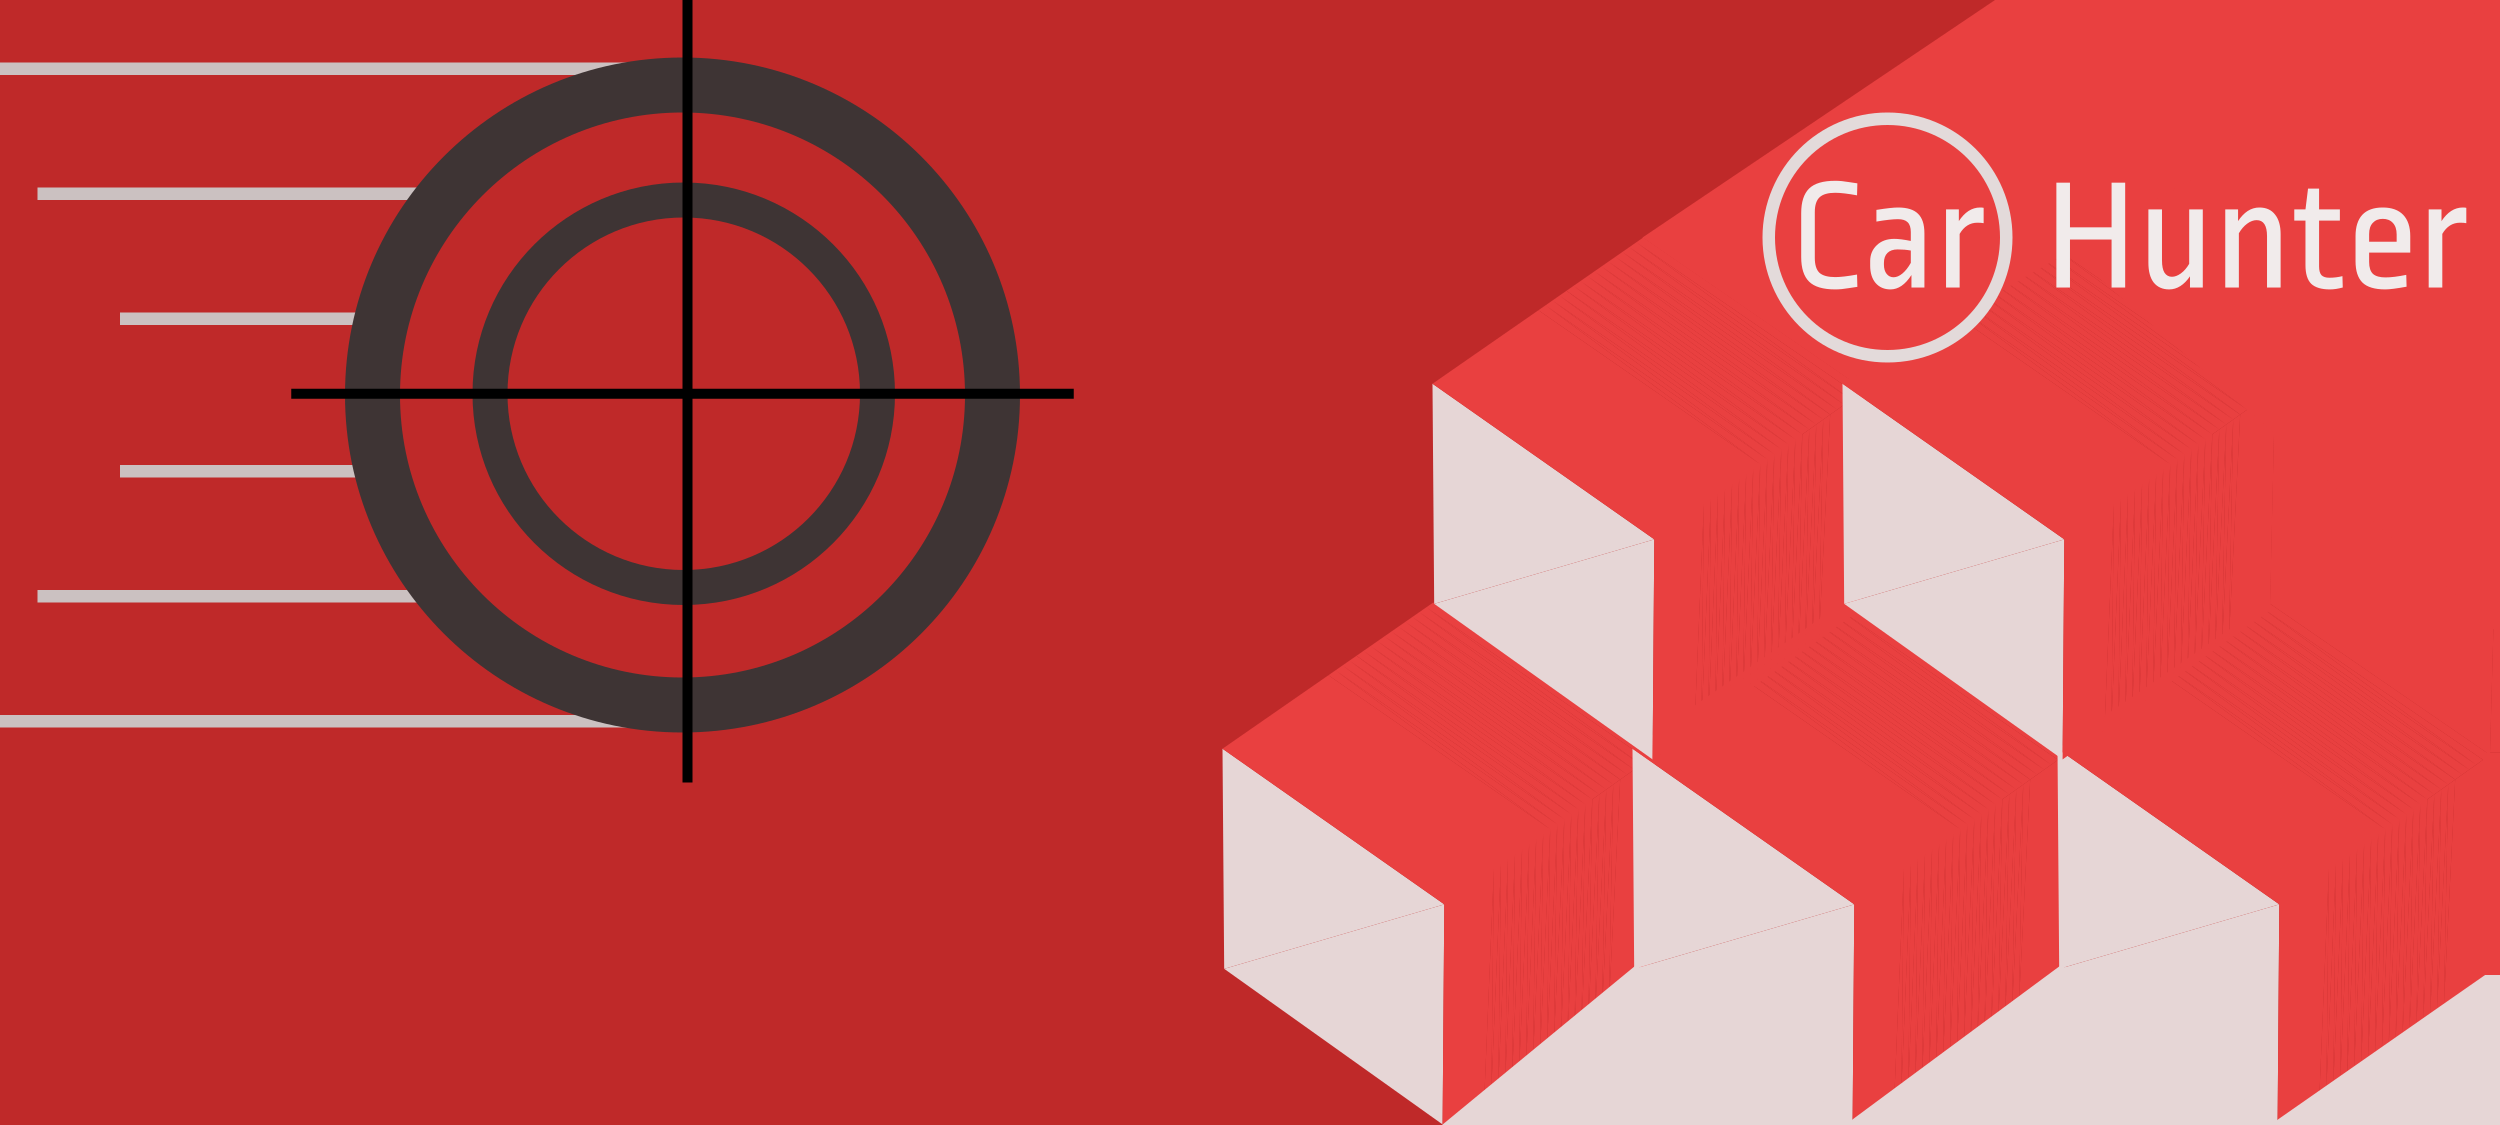 <svg width="1000" height="450" viewBox="0 0 1000 450" fill="none" xmlns="http://www.w3.org/2000/svg">
<rect width="1000" height="450" fill="#BF2929"/>
<path d="M657.298 391.969L660.037 389.997L662 301.956L657.298 391.969ZM654.557 393.944L657.298 391.969L659.219 303.929L654.557 393.944ZM651.814 395.919L654.557 393.944L656.437 305.903L651.814 395.919ZM649.07 397.896L651.814 395.919L653.652 307.878L649.07 397.896ZM646.323 399.875L649.07 397.896L650.866 309.855L646.323 399.875ZM643.575 401.855L646.323 399.875L648.077 311.833L643.575 401.855ZM640.824 403.836L643.575 401.855L645.287 313.813L640.824 403.836ZM638.072 405.818L640.824 403.836L642.494 315.794L638.072 405.818ZM635.318 407.802L638.072 405.818L639.7 317.776L635.318 407.802ZM570.504 242.93L659.219 303.929L573.286 241L570.504 242.93ZM632.562 409.787L635.318 407.802L636.904 319.76L632.562 409.787ZM567.721 244.862L656.437 305.903L570.504 242.93L567.721 244.862ZM629.804 411.774L632.562 409.787L634.105 321.745L629.804 411.774ZM564.936 246.795L653.652 307.878L567.721 244.862L564.936 246.795ZM627.044 413.762L629.804 411.774L631.305 323.732L627.044 413.762ZM562.149 248.729L650.866 309.855L564.936 246.795L562.149 248.729ZM624.282 415.751L627.044 413.762L628.503 325.719L624.282 415.751ZM559.36 250.664L648.077 311.833L562.149 248.729L559.36 250.664ZM621.519 417.742L624.282 415.751L625.699 327.709L621.519 417.742ZM556.569 252.601L645.287 313.813L559.36 250.664L556.569 252.601ZM618.753 419.734L621.519 417.742L622.893 329.699L618.753 419.734ZM553.776 254.539L642.494 315.794L556.569 252.601L553.776 254.539ZM615.985 421.728L618.753 419.734L620.085 331.692L615.985 421.728ZM659.219 303.929L657.298 391.969L662 301.956L659.219 303.929ZM550.981 256.479L639.7 317.776L553.776 254.539L550.981 256.479ZM613.216 423.722L615.985 421.728L617.274 333.685L613.216 423.722ZM656.437 305.903L654.557 393.944L659.219 303.929L656.437 305.903ZM548.184 258.42L636.904 319.76L550.981 256.479L548.184 258.42ZM610.445 425.719L613.216 423.722L614.462 335.68L610.445 425.719ZM653.652 307.878L651.814 395.919L656.437 305.903L653.652 307.878ZM545.386 260.362L634.105 321.745L548.184 258.42L545.386 260.362ZM607.671 427.716L610.445 425.719L611.648 337.676L607.671 427.716ZM650.866 309.855L649.07 397.896L653.652 307.878L650.866 309.855ZM542.585 262.306L631.305 323.732L545.386 260.362L542.585 262.306ZM659.219 303.929L662 301.956L573.286 241L659.219 303.929ZM604.896 429.715L607.671 427.716L608.832 339.674L604.896 429.715ZM648.077 311.833L646.323 399.875L650.866 309.855L648.077 311.833Z" fill="#E94040"/>
<path d="M489.672 387.532L577.038 449.782L577.724 361.742L489.672 387.532Z" fill="#E6D6D6"/>
<path d="M539.782 264.251L628.503 325.719L542.585 262.306L539.782 264.251ZM656.437 305.903L659.219 303.929L570.504 242.93L656.437 305.903ZM602.119 431.716L604.896 429.715L606.014 341.673L602.119 431.716ZM645.287 313.813L643.575 401.855L648.077 311.833L645.287 313.813ZM536.978 266.197L625.699 327.709L539.782 264.251L536.978 266.197ZM653.652 307.878L656.437 305.903L567.721 244.862L653.652 307.878ZM599.34 433.718L602.119 431.716L603.194 343.674L599.34 433.718ZM642.494 315.794L640.824 403.836L645.287 313.813L642.494 315.794ZM534.171 268.145L622.893 329.699L536.978 266.197L534.171 268.145ZM650.866 309.855L653.652 307.878L564.936 246.795L650.866 309.855ZM596.559 435.721L599.34 433.718L600.372 345.676L596.559 435.721ZM639.7 317.776L638.072 405.818L642.494 315.794L639.7 317.776ZM531.363 270.094L620.085 331.692L534.171 268.145L531.363 270.094ZM648.077 311.833L650.866 309.855L562.149 248.729L648.077 311.833ZM593.776 437.725L596.559 435.721L597.548 347.679L593.776 437.725ZM636.904 319.76L635.318 407.802L639.7 317.776L636.904 319.76Z" fill="#E94040"/>
<path d="M577.724 361.742L489 299.493L489.672 387.532L577.724 361.742Z" fill="#E6D6D6"/>
<path d="M528.552 272.044L617.274 333.685L531.363 270.094L528.552 272.044ZM645.287 313.813L648.077 311.833L559.36 250.664L645.287 313.813ZM590.991 439.731L593.776 437.725L594.722 349.684L590.991 439.731ZM634.105 321.745L632.562 409.787L636.904 319.76L634.105 321.745ZM525.74 273.996L614.462 335.68L528.552 272.044L525.74 273.996ZM642.494 315.794L645.287 313.813L556.569 252.601L642.494 315.794ZM588.204 441.739L590.991 439.731L591.894 351.69L588.204 441.739ZM631.305 323.732L629.804 411.774L634.105 321.745L631.305 323.732ZM522.926 275.949L611.648 337.676L525.74 273.996L522.926 275.949ZM639.7 317.776L642.494 315.794L553.776 254.539L639.7 317.776ZM585.416 443.747L588.204 441.739L589.064 353.698L585.416 443.747ZM628.503 325.719L627.044 413.762L631.305 323.732L628.503 325.719ZM520.109 277.903L608.832 339.674L522.926 275.949L520.109 277.903ZM636.904 319.76L639.7 317.776L550.981 256.479L636.904 319.76ZM582.625 445.758L585.416 443.747L586.232 355.707L582.625 445.758ZM625.699 327.709L624.282 415.751L628.503 325.719L625.699 327.709ZM517.291 279.859L606.014 341.673L520.109 277.903L517.291 279.859ZM634.105 321.745L636.904 319.76L548.184 258.42L634.105 321.745ZM579.832 447.769L582.625 445.758L583.398 357.717L579.832 447.769ZM622.893 329.699L621.518 417.742L625.699 327.709L622.893 329.699ZM514.471 281.816L603.194 343.674L517.291 279.859L514.471 281.816ZM631.305 323.732L634.105 321.745L545.386 260.362L631.305 323.732ZM577.038 449.782L579.832 447.769L580.562 359.729L577.038 449.782ZM620.085 331.692L618.753 419.734L622.893 329.699L620.085 331.692ZM511.649 283.775L600.372 345.676L514.471 281.816L511.649 283.775ZM628.503 325.719L631.305 323.732L542.585 262.306L628.503 325.719ZM617.274 333.685L615.985 421.728L620.085 331.692L617.274 333.685ZM508.824 285.735L597.548 347.679L511.649 283.775L508.824 285.735ZM625.699 327.709L628.503 325.719L539.782 264.251L625.699 327.709ZM614.462 335.68L613.216 423.722L617.274 333.685L614.462 335.68ZM505.998 287.696L594.722 349.684L508.824 285.735L505.998 287.696ZM622.893 329.699L625.699 327.709L536.978 266.197L622.893 329.699ZM611.648 337.676L610.445 425.719L614.462 335.68L611.648 337.676ZM503.17 289.659L591.894 351.69L505.998 287.696L503.17 289.659ZM620.085 331.692L622.893 329.699L534.171 268.145L620.085 331.692ZM608.832 339.674L607.671 427.716L611.648 337.676L608.832 339.674ZM500.34 291.623L589.064 353.698L503.17 289.659L500.34 291.623ZM617.274 333.685L620.085 331.692L531.363 270.094L617.274 333.685ZM606.014 341.673L604.896 429.715L608.832 339.674L606.014 341.673ZM497.508 293.588L586.232 355.707L500.34 291.623L497.508 293.588ZM614.462 335.68L617.274 333.685L528.552 272.044L614.462 335.68ZM603.194 343.674L602.119 431.716L606.014 341.673L603.194 343.674ZM494.674 295.555L583.398 357.717L497.508 293.588L494.674 295.555ZM611.648 337.676L614.462 335.68L525.74 273.996L611.648 337.676ZM600.372 345.676L599.34 433.718L603.194 343.674L600.372 345.676ZM491.838 297.523L580.562 359.729L494.674 295.555L491.838 297.523ZM608.832 339.674L611.648 337.676L522.926 275.949L608.832 339.674ZM597.548 347.679L596.559 435.721L600.372 345.676L597.548 347.679ZM489 299.493L577.724 361.742L491.838 297.523L489 299.493ZM606.014 341.673L608.832 339.674L520.109 277.903L606.014 341.673ZM594.722 349.684L593.776 437.725L597.548 347.679L594.722 349.684ZM603.194 343.674L606.014 341.673L517.291 279.859L603.194 343.674ZM591.894 351.69L590.991 439.731L594.722 349.684L591.894 351.69ZM600.372 345.676L603.194 343.674L514.471 281.816L600.372 345.676ZM589.064 353.698L588.204 441.739L591.894 351.69L589.064 353.698ZM597.548 347.679L600.372 345.676L511.649 283.775L597.548 347.679ZM586.232 355.707L585.416 443.747L589.064 353.698L586.232 355.707ZM594.722 349.684L597.548 347.679L508.824 285.735L594.722 349.684ZM583.398 357.717L582.625 445.758L586.232 355.707L583.398 357.717ZM591.894 351.69L594.722 349.684L505.998 287.696L591.894 351.69ZM580.562 359.729L579.832 447.769L583.398 357.717L580.562 359.729ZM589.064 353.698L591.894 351.69L503.17 289.659L589.064 353.698ZM577.724 361.742L577.038 449.782L580.562 359.729L577.724 361.742ZM586.232 355.707L589.064 353.698L500.34 291.623L586.232 355.707ZM583.398 357.717L586.232 355.707L497.508 293.588L583.398 357.717ZM580.562 359.729L583.398 357.717L494.674 295.555L580.562 359.729ZM577.724 361.742L580.562 359.729L491.838 297.523L577.724 361.742Z" fill="#E94040"/>
<path d="M821.298 391.969L824.037 389.997L826 301.956L821.298 391.969ZM818.557 393.944L821.298 391.969L823.219 303.929L818.557 393.944ZM815.814 395.919L818.557 393.944L820.437 305.903L815.814 395.919ZM813.07 397.896L815.814 395.919L817.652 307.878L813.07 397.896ZM810.323 399.875L813.07 397.896L814.866 309.855L810.323 399.875ZM807.575 401.855L810.323 399.875L812.077 311.833L807.575 401.855ZM804.824 403.836L807.575 401.855L809.287 313.813L804.824 403.836ZM802.072 405.818L804.824 403.836L806.494 315.794L802.072 405.818ZM799.318 407.802L802.072 405.818L803.7 317.776L799.318 407.802ZM734.504 242.93L823.219 303.929L737.286 241L734.504 242.93ZM796.562 409.787L799.318 407.802L800.904 319.76L796.562 409.787ZM731.721 244.862L820.437 305.903L734.504 242.93L731.721 244.862ZM793.804 411.774L796.562 409.787L798.105 321.745L793.804 411.774ZM728.936 246.795L817.652 307.878L731.721 244.862L728.936 246.795ZM791.044 413.762L793.804 411.774L795.305 323.732L791.044 413.762ZM726.149 248.729L814.866 309.855L728.936 246.795L726.149 248.729ZM788.282 415.751L791.044 413.762L792.503 325.719L788.282 415.751ZM723.36 250.664L812.077 311.833L726.149 248.729L723.36 250.664ZM785.519 417.742L788.282 415.751L789.699 327.709L785.519 417.742ZM720.569 252.601L809.287 313.813L723.36 250.664L720.569 252.601ZM782.753 419.734L785.519 417.742L786.893 329.699L782.753 419.734ZM717.776 254.539L806.494 315.794L720.569 252.601L717.776 254.539ZM779.985 421.728L782.753 419.734L784.085 331.692L779.985 421.728ZM823.219 303.929L821.298 391.969L826 301.956L823.219 303.929ZM714.981 256.479L803.7 317.776L717.776 254.539L714.981 256.479ZM777.216 423.722L779.985 421.728L781.274 333.685L777.216 423.722ZM820.437 305.903L818.557 393.944L823.219 303.929L820.437 305.903ZM712.184 258.42L800.904 319.76L714.981 256.479L712.184 258.42ZM774.445 425.719L777.216 423.722L778.462 335.68L774.445 425.719ZM817.652 307.878L815.814 395.919L820.437 305.903L817.652 307.878ZM709.386 260.362L798.105 321.745L712.184 258.42L709.386 260.362ZM771.671 427.716L774.445 425.719L775.648 337.676L771.671 427.716ZM814.866 309.855L813.07 397.896L817.652 307.878L814.866 309.855ZM706.585 262.306L795.305 323.732L709.386 260.362L706.585 262.306ZM823.219 303.929L826 301.956L737.286 241L823.219 303.929ZM768.896 429.715L771.671 427.716L772.832 339.674L768.896 429.715ZM812.077 311.833L810.323 399.875L814.866 309.855L812.077 311.833Z" fill="#E94040"/>
<path d="M653.672 387.532L741.038 449.782L741.724 361.742L653.672 387.532Z" fill="#E6D6D6"/>
<path d="M703.782 264.251L792.503 325.719L706.585 262.306L703.782 264.251ZM820.437 305.903L823.219 303.929L734.504 242.93L820.437 305.903ZM766.119 431.716L768.896 429.715L770.014 341.673L766.119 431.716ZM809.287 313.813L807.575 401.855L812.077 311.833L809.287 313.813ZM700.978 266.197L789.699 327.709L703.782 264.251L700.978 266.197ZM817.652 307.878L820.437 305.903L731.721 244.862L817.652 307.878ZM763.34 433.718L766.119 431.716L767.194 343.674L763.34 433.718ZM806.494 315.794L804.824 403.836L809.287 313.813L806.494 315.794ZM698.171 268.145L786.893 329.699L700.978 266.197L698.171 268.145ZM814.866 309.855L817.652 307.878L728.936 246.795L814.866 309.855ZM760.559 435.721L763.34 433.718L764.372 345.676L760.559 435.721ZM803.7 317.776L802.072 405.818L806.494 315.794L803.7 317.776ZM695.363 270.094L784.085 331.692L698.171 268.145L695.363 270.094ZM812.077 311.833L814.866 309.855L726.149 248.729L812.077 311.833ZM757.776 437.725L760.559 435.721L761.548 347.679L757.776 437.725ZM800.904 319.76L799.318 407.802L803.7 317.776L800.904 319.76Z" fill="#E94040"/>
<path d="M741.724 361.742L653 299.493L653.672 387.532L741.724 361.742Z" fill="#E6D6D6"/>
<path d="M692.552 272.044L781.274 333.685L695.363 270.094L692.552 272.044ZM809.287 313.813L812.077 311.833L723.36 250.664L809.287 313.813ZM754.991 439.731L757.776 437.725L758.722 349.684L754.991 439.731ZM798.105 321.745L796.562 409.787L800.904 319.76L798.105 321.745ZM689.74 273.996L778.462 335.68L692.552 272.044L689.74 273.996ZM806.494 315.794L809.287 313.813L720.569 252.601L806.494 315.794ZM752.204 441.739L754.991 439.731L755.894 351.69L752.204 441.739ZM795.305 323.732L793.804 411.774L798.105 321.745L795.305 323.732ZM686.926 275.949L775.648 337.676L689.74 273.996L686.926 275.949ZM803.7 317.776L806.494 315.794L717.776 254.539L803.7 317.776ZM749.416 443.747L752.204 441.739L753.064 353.698L749.416 443.747ZM792.503 325.719L791.044 413.762L795.305 323.732L792.503 325.719ZM684.109 277.903L772.832 339.674L686.926 275.949L684.109 277.903ZM800.904 319.76L803.7 317.776L714.981 256.479L800.904 319.76ZM746.625 445.758L749.416 443.747L750.232 355.707L746.625 445.758ZM789.699 327.709L788.282 415.751L792.503 325.719L789.699 327.709ZM681.291 279.859L770.014 341.673L684.109 277.903L681.291 279.859ZM798.105 321.745L800.904 319.76L712.184 258.42L798.105 321.745ZM743.832 447.769L746.625 445.758L747.398 357.717L743.832 447.769ZM786.893 329.699L785.518 417.742L789.699 327.709L786.893 329.699ZM678.471 281.816L767.194 343.674L681.291 279.859L678.471 281.816ZM795.305 323.732L798.105 321.745L709.386 260.362L795.305 323.732ZM741.038 449.782L743.832 447.769L744.562 359.729L741.038 449.782ZM784.085 331.692L782.753 419.734L786.893 329.699L784.085 331.692ZM675.649 283.775L764.372 345.676L678.471 281.816L675.649 283.775ZM792.503 325.719L795.305 323.732L706.585 262.306L792.503 325.719ZM781.274 333.685L779.985 421.728L784.085 331.692L781.274 333.685ZM672.824 285.735L761.548 347.679L675.649 283.775L672.824 285.735ZM789.699 327.709L792.503 325.719L703.782 264.251L789.699 327.709ZM778.462 335.68L777.216 423.722L781.274 333.685L778.462 335.68ZM669.998 287.696L758.722 349.684L672.824 285.735L669.998 287.696ZM786.893 329.699L789.699 327.709L700.978 266.197L786.893 329.699ZM775.648 337.676L774.445 425.719L778.462 335.68L775.648 337.676ZM667.17 289.659L755.894 351.69L669.998 287.696L667.17 289.659ZM784.085 331.692L786.893 329.699L698.171 268.145L784.085 331.692ZM772.832 339.674L771.671 427.716L775.648 337.676L772.832 339.674ZM664.34 291.623L753.064 353.698L667.17 289.659L664.34 291.623ZM781.274 333.685L784.085 331.692L695.363 270.094L781.274 333.685ZM770.014 341.673L768.896 429.715L772.832 339.674L770.014 341.673ZM661.508 293.588L750.232 355.707L664.34 291.623L661.508 293.588ZM778.462 335.68L781.274 333.685L692.552 272.044L778.462 335.68ZM767.194 343.674L766.119 431.716L770.014 341.673L767.194 343.674ZM658.674 295.555L747.398 357.717L661.508 293.588L658.674 295.555ZM775.648 337.676L778.462 335.68L689.74 273.996L775.648 337.676ZM764.372 345.676L763.34 433.718L767.194 343.674L764.372 345.676ZM655.838 297.523L744.562 359.729L658.674 295.555L655.838 297.523ZM772.832 339.674L775.648 337.676L686.926 275.949L772.832 339.674ZM761.548 347.679L760.559 435.721L764.372 345.676L761.548 347.679ZM653 299.493L741.724 361.742L655.838 297.523L653 299.493ZM770.014 341.673L772.832 339.674L684.109 277.903L770.014 341.673ZM758.722 349.684L757.776 437.725L761.548 347.679L758.722 349.684ZM767.194 343.674L770.014 341.673L681.291 279.859L767.194 343.674ZM755.894 351.69L754.991 439.731L758.722 349.684L755.894 351.69ZM764.372 345.676L767.194 343.674L678.471 281.816L764.372 345.676ZM753.064 353.698L752.204 441.739L755.894 351.69L753.064 353.698ZM761.548 347.679L764.372 345.676L675.649 283.775L761.548 347.679ZM750.232 355.707L749.416 443.747L753.064 353.698L750.232 355.707ZM758.722 349.684L761.548 347.679L672.824 285.735L758.722 349.684ZM747.398 357.717L746.625 445.758L750.232 355.707L747.398 357.717ZM755.894 351.69L758.722 349.684L669.998 287.696L755.894 351.69ZM744.562 359.729L743.832 447.769L747.398 357.717L744.562 359.729ZM753.064 353.698L755.894 351.69L667.17 289.659L753.064 353.698ZM741.724 361.742L741.038 449.782L744.562 359.729L741.724 361.742ZM750.232 355.707L753.064 353.698L664.34 291.623L750.232 355.707ZM747.398 357.717L750.232 355.707L661.508 293.588L747.398 357.717ZM744.562 359.729L747.398 357.717L658.674 295.555L744.562 359.729ZM741.724 361.742L744.562 359.729L655.838 297.523L741.724 361.742Z" fill="#E94040"/>
<path d="M991.298 391.969L994.037 389.997L996 301.956L991.298 391.969ZM988.557 393.944L991.298 391.969L993.219 303.929L988.557 393.944ZM985.814 395.919L988.557 393.944L990.437 305.903L985.814 395.919ZM983.07 397.896L985.814 395.919L987.652 307.878L983.07 397.896ZM980.323 399.875L983.07 397.896L984.866 309.855L980.323 399.875ZM977.575 401.855L980.323 399.875L982.077 311.833L977.575 401.855ZM974.824 403.836L977.575 401.855L979.287 313.813L974.824 403.836ZM972.072 405.818L974.824 403.836L976.494 315.794L972.072 405.818ZM969.318 407.802L972.072 405.818L973.7 317.776L969.318 407.802ZM904.504 242.93L993.219 303.929L907.286 241L904.504 242.93ZM966.562 409.787L969.318 407.802L970.904 319.76L966.562 409.787ZM901.721 244.862L990.437 305.903L904.504 242.93L901.721 244.862ZM963.804 411.774L966.562 409.787L968.105 321.745L963.804 411.774ZM898.936 246.795L987.652 307.878L901.721 244.862L898.936 246.795ZM961.044 413.762L963.804 411.774L965.305 323.732L961.044 413.762ZM896.149 248.729L984.866 309.855L898.936 246.795L896.149 248.729ZM958.282 415.751L961.044 413.762L962.503 325.719L958.282 415.751ZM893.36 250.664L982.077 311.833L896.149 248.729L893.36 250.664ZM955.519 417.742L958.282 415.751L959.699 327.709L955.519 417.742ZM890.569 252.601L979.287 313.813L893.36 250.664L890.569 252.601ZM952.753 419.734L955.519 417.742L956.893 329.699L952.753 419.734ZM887.776 254.539L976.494 315.794L890.569 252.601L887.776 254.539ZM949.985 421.728L952.753 419.734L954.085 331.692L949.985 421.728ZM993.219 303.929L991.298 391.969L996 301.956L993.219 303.929ZM884.981 256.479L973.7 317.776L887.776 254.539L884.981 256.479ZM947.216 423.722L949.985 421.728L951.274 333.685L947.216 423.722ZM990.437 305.903L988.557 393.944L993.219 303.929L990.437 305.903ZM882.184 258.42L970.904 319.76L884.981 256.479L882.184 258.42ZM944.445 425.719L947.216 423.722L948.462 335.68L944.445 425.719ZM987.652 307.878L985.814 395.919L990.437 305.903L987.652 307.878ZM879.386 260.362L968.105 321.745L882.184 258.42L879.386 260.362ZM941.671 427.716L944.445 425.719L945.648 337.676L941.671 427.716ZM984.866 309.855L983.07 397.896L987.652 307.878L984.866 309.855ZM876.585 262.306L965.305 323.732L879.386 260.362L876.585 262.306ZM993.219 303.929L996 301.956L907.286 241L993.219 303.929ZM938.896 429.715L941.671 427.716L942.832 339.674L938.896 429.715ZM982.077 311.833L980.323 399.875L984.866 309.855L982.077 311.833Z" fill="#E94040"/>
<path d="M823.672 387.532L911.038 449.782L911.724 361.742L823.672 387.532Z" fill="#E6D6D6"/>
<path d="M873.782 264.251L962.503 325.719L876.585 262.306L873.782 264.251ZM990.437 305.903L993.219 303.929L904.504 242.93L990.437 305.903ZM936.119 431.716L938.896 429.715L940.014 341.673L936.119 431.716ZM979.287 313.813L977.575 401.855L982.077 311.833L979.287 313.813ZM870.978 266.197L959.699 327.709L873.782 264.251L870.978 266.197ZM987.652 307.878L990.437 305.903L901.721 244.862L987.652 307.878ZM933.34 433.718L936.119 431.716L937.194 343.674L933.34 433.718ZM976.494 315.794L974.824 403.836L979.287 313.813L976.494 315.794ZM868.171 268.145L956.893 329.699L870.978 266.197L868.171 268.145ZM984.866 309.855L987.652 307.878L898.936 246.795L984.866 309.855ZM930.559 435.721L933.34 433.718L934.372 345.676L930.559 435.721ZM973.7 317.776L972.072 405.818L976.494 315.794L973.7 317.776ZM865.363 270.094L954.085 331.692L868.171 268.145L865.363 270.094ZM982.077 311.833L984.866 309.855L896.149 248.729L982.077 311.833ZM927.776 437.725L930.559 435.721L931.548 347.679L927.776 437.725ZM970.904 319.76L969.318 407.802L973.7 317.776L970.904 319.76Z" fill="#E94040"/>
<path d="M911.724 361.742L823 299.493L823.672 387.532L911.724 361.742Z" fill="#E6D6D6"/>
<path d="M862.552 272.044L951.274 333.685L865.363 270.094L862.552 272.044ZM979.287 313.813L982.077 311.833L893.36 250.664L979.287 313.813ZM924.991 439.731L927.776 437.725L928.722 349.684L924.991 439.731ZM968.105 321.745L966.562 409.787L970.904 319.76L968.105 321.745ZM859.74 273.996L948.462 335.68L862.552 272.044L859.74 273.996ZM976.494 315.794L979.287 313.813L890.569 252.601L976.494 315.794ZM922.204 441.739L924.991 439.731L925.894 351.69L922.204 441.739ZM965.305 323.732L963.804 411.774L968.105 321.745L965.305 323.732ZM856.926 275.949L945.648 337.676L859.74 273.996L856.926 275.949ZM973.7 317.776L976.494 315.794L887.776 254.539L973.7 317.776ZM919.416 443.747L922.204 441.739L923.064 353.698L919.416 443.747ZM962.503 325.719L961.044 413.762L965.305 323.732L962.503 325.719ZM854.109 277.903L942.832 339.674L856.926 275.949L854.109 277.903ZM970.904 319.76L973.7 317.776L884.981 256.479L970.904 319.76ZM916.625 445.758L919.416 443.747L920.232 355.707L916.625 445.758ZM959.699 327.709L958.282 415.751L962.503 325.719L959.699 327.709ZM851.291 279.859L940.014 341.673L854.109 277.903L851.291 279.859ZM968.105 321.745L970.904 319.76L882.184 258.42L968.105 321.745ZM913.832 447.769L916.625 445.758L917.398 357.717L913.832 447.769ZM956.893 329.699L955.518 417.742L959.699 327.709L956.893 329.699ZM848.471 281.816L937.194 343.674L851.291 279.859L848.471 281.816ZM965.305 323.732L968.105 321.745L879.386 260.362L965.305 323.732ZM911.038 449.782L913.832 447.769L914.562 359.729L911.038 449.782ZM954.085 331.692L952.753 419.734L956.893 329.699L954.085 331.692ZM845.649 283.775L934.372 345.676L848.471 281.816L845.649 283.775ZM962.503 325.719L965.305 323.732L876.585 262.306L962.503 325.719ZM951.274 333.685L949.985 421.728L954.085 331.692L951.274 333.685ZM842.824 285.735L931.548 347.679L845.649 283.775L842.824 285.735ZM959.699 327.709L962.503 325.719L873.782 264.251L959.699 327.709ZM948.462 335.68L947.216 423.722L951.274 333.685L948.462 335.68ZM839.998 287.696L928.722 349.684L842.824 285.735L839.998 287.696ZM956.893 329.699L959.699 327.709L870.978 266.197L956.893 329.699ZM945.648 337.676L944.445 425.719L948.462 335.68L945.648 337.676ZM837.17 289.659L925.894 351.69L839.998 287.696L837.17 289.659ZM954.085 331.692L956.893 329.699L868.171 268.145L954.085 331.692ZM942.832 339.674L941.671 427.716L945.648 337.676L942.832 339.674ZM834.34 291.623L923.064 353.698L837.17 289.659L834.34 291.623ZM951.274 333.685L954.085 331.692L865.363 270.094L951.274 333.685ZM940.014 341.673L938.896 429.715L942.832 339.674L940.014 341.673ZM831.508 293.588L920.232 355.707L834.34 291.623L831.508 293.588ZM948.462 335.68L951.274 333.685L862.552 272.044L948.462 335.68ZM937.194 343.674L936.119 431.716L940.014 341.673L937.194 343.674ZM828.674 295.555L917.398 357.717L831.508 293.588L828.674 295.555ZM945.648 337.676L948.462 335.68L859.74 273.996L945.648 337.676ZM934.372 345.676L933.34 433.718L937.194 343.674L934.372 345.676ZM825.838 297.523L914.562 359.729L828.674 295.555L825.838 297.523ZM942.832 339.674L945.648 337.676L856.926 275.949L942.832 339.674ZM931.548 347.679L930.559 435.721L934.372 345.676L931.548 347.679ZM823 299.493L911.724 361.742L825.838 297.523L823 299.493ZM940.014 341.673L942.832 339.674L854.109 277.903L940.014 341.673ZM928.722 349.684L927.776 437.725L931.548 347.679L928.722 349.684ZM937.194 343.674L940.014 341.673L851.291 279.859L937.194 343.674ZM925.894 351.69L924.991 439.731L928.722 349.684L925.894 351.69ZM934.372 345.676L937.194 343.674L848.471 281.816L934.372 345.676ZM923.064 353.698L922.204 441.739L925.894 351.69L923.064 353.698ZM931.548 347.679L934.372 345.676L845.649 283.775L931.548 347.679ZM920.232 355.707L919.416 443.747L923.064 353.698L920.232 355.707ZM928.722 349.684L931.548 347.679L842.824 285.735L928.722 349.684ZM917.398 357.717L916.625 445.758L920.232 355.707L917.398 357.717ZM925.894 351.69L928.722 349.684L839.998 287.696L925.894 351.69ZM914.562 359.729L913.832 447.769L917.398 357.717L914.562 359.729ZM923.064 353.698L925.894 351.69L837.17 289.659L923.064 353.698ZM911.724 361.742L911.038 449.782L914.562 359.729L911.724 361.742ZM920.232 355.707L923.064 353.698L834.34 291.623L920.232 355.707ZM917.398 357.717L920.232 355.707L831.508 293.588L917.398 357.717ZM914.562 359.729L917.398 357.717L828.674 295.555L914.562 359.729ZM911.724 361.742L914.562 359.729L825.838 297.523L911.724 361.742Z" fill="#E94040"/>
<path d="M741.298 245.969L744.037 243.997L746 155.956L741.298 245.969ZM738.557 247.944L741.298 245.969L743.219 157.929L738.557 247.944ZM735.814 249.919L738.557 247.944L740.437 159.903L735.814 249.919ZM733.07 251.896L735.814 249.919L737.652 161.878L733.07 251.896ZM730.323 253.875L733.07 251.896L734.866 163.855L730.323 253.875ZM727.575 255.855L730.323 253.875L732.077 165.833L727.575 255.855ZM724.824 257.836L727.575 255.855L729.287 167.813L724.824 257.836ZM722.072 259.818L724.824 257.836L726.494 169.794L722.072 259.818ZM719.318 261.802L722.072 259.818L723.7 171.776L719.318 261.802ZM654.504 96.93L743.219 157.929L657.286 95L654.504 96.93ZM716.562 263.787L719.318 261.802L720.904 173.76L716.562 263.787ZM651.721 98.862L740.437 159.903L654.504 96.93L651.721 98.862ZM713.804 265.774L716.562 263.787L718.105 175.745L713.804 265.774ZM648.936 100.795L737.652 161.878L651.721 98.862L648.936 100.795ZM711.044 267.762L713.804 265.774L715.305 177.732L711.044 267.762ZM646.149 102.729L734.866 163.855L648.936 100.795L646.149 102.729ZM708.282 269.751L711.044 267.762L712.503 179.719L708.282 269.751ZM643.36 104.664L732.077 165.833L646.149 102.729L643.36 104.664ZM705.519 271.742L708.282 269.751L709.699 181.709L705.519 271.742ZM640.569 106.601L729.287 167.813L643.36 104.664L640.569 106.601ZM702.753 273.734L705.519 271.742L706.893 183.699L702.753 273.734ZM637.776 108.539L726.494 169.794L640.569 106.601L637.776 108.539ZM699.985 275.728L702.753 273.734L704.085 185.692L699.985 275.728ZM743.219 157.929L741.298 245.969L746 155.956L743.219 157.929ZM634.981 110.479L723.7 171.776L637.776 108.539L634.981 110.479ZM697.216 277.722L699.985 275.728L701.274 187.685L697.216 277.722ZM740.437 159.903L738.557 247.944L743.219 157.929L740.437 159.903ZM632.184 112.42L720.904 173.76L634.981 110.479L632.184 112.42ZM694.445 279.719L697.216 277.722L698.462 189.68L694.445 279.719ZM737.652 161.878L735.814 249.919L740.437 159.903L737.652 161.878ZM629.386 114.362L718.105 175.745L632.184 112.42L629.386 114.362ZM691.671 281.716L694.445 279.719L695.648 191.676L691.671 281.716ZM734.866 163.855L733.07 251.896L737.652 161.878L734.866 163.855ZM626.585 116.306L715.305 177.732L629.386 114.362L626.585 116.306ZM743.219 157.929L746 155.956L657.286 95L743.219 157.929ZM688.896 283.715L691.671 281.716L692.832 193.674L688.896 283.715ZM732.077 165.833L730.323 253.875L734.866 163.855L732.077 165.833Z" fill="#E94040"/>
<path d="M573.672 241.532L661.038 303.782L661.724 215.742L573.672 241.532Z" fill="#E6D6D6"/>
<path d="M623.782 118.251L712.503 179.719L626.585 116.306L623.782 118.251ZM740.437 159.903L743.219 157.929L654.504 96.93L740.437 159.903ZM686.119 285.716L688.896 283.715L690.014 195.673L686.119 285.716ZM729.287 167.813L727.575 255.855L732.077 165.833L729.287 167.813ZM620.978 120.197L709.699 181.709L623.782 118.251L620.978 120.197ZM737.652 161.878L740.437 159.903L651.721 98.862L737.652 161.878ZM683.34 287.718L686.119 285.716L687.194 197.674L683.34 287.718ZM726.494 169.794L724.824 257.836L729.287 167.813L726.494 169.794ZM618.171 122.145L706.893 183.699L620.978 120.197L618.171 122.145ZM734.866 163.855L737.652 161.878L648.936 100.795L734.866 163.855ZM680.559 289.721L683.34 287.718L684.372 199.676L680.559 289.721ZM723.7 171.776L722.072 259.818L726.494 169.794L723.7 171.776ZM615.363 124.094L704.085 185.692L618.171 122.145L615.363 124.094ZM732.077 165.833L734.866 163.855L646.149 102.729L732.077 165.833ZM677.776 291.725L680.559 289.721L681.548 201.679L677.776 291.725ZM720.904 173.76L719.318 261.802L723.7 171.776L720.904 173.76Z" fill="#E94040"/>
<path d="M661.724 215.742L573 153.493L573.672 241.532L661.724 215.742Z" fill="#E6D6D6"/>
<path d="M612.552 126.044L701.274 187.685L615.363 124.094L612.552 126.044ZM729.287 167.813L732.077 165.833L643.36 104.664L729.287 167.813ZM674.991 293.731L677.776 291.725L678.722 203.684L674.991 293.731ZM718.105 175.745L716.562 263.787L720.904 173.76L718.105 175.745ZM609.74 127.996L698.462 189.68L612.552 126.044L609.74 127.996ZM726.494 169.794L729.287 167.813L640.569 106.601L726.494 169.794ZM672.204 295.739L674.991 293.731L675.894 205.69L672.204 295.739ZM715.305 177.732L713.804 265.774L718.105 175.745L715.305 177.732ZM606.926 129.949L695.648 191.676L609.74 127.996L606.926 129.949ZM723.7 171.776L726.494 169.794L637.776 108.539L723.7 171.776ZM669.416 297.747L672.204 295.739L673.064 207.698L669.416 297.747ZM712.503 179.719L711.044 267.762L715.305 177.732L712.503 179.719ZM604.109 131.903L692.832 193.674L606.926 129.949L604.109 131.903ZM720.904 173.76L723.7 171.776L634.981 110.479L720.904 173.76ZM666.625 299.758L669.416 297.747L670.232 209.707L666.625 299.758ZM709.699 181.709L708.282 269.751L712.503 179.719L709.699 181.709ZM601.291 133.859L690.014 195.673L604.109 131.903L601.291 133.859ZM718.105 175.745L720.904 173.76L632.184 112.42L718.105 175.745ZM663.832 301.769L666.625 299.758L667.398 211.717L663.832 301.769ZM706.893 183.699L705.518 271.742L709.699 181.709L706.893 183.699ZM598.471 135.816L687.194 197.674L601.291 133.859L598.471 135.816ZM715.305 177.732L718.105 175.745L629.386 114.362L715.305 177.732ZM661.038 303.782L663.832 301.769L664.562 213.729L661.038 303.782ZM704.085 185.692L702.753 273.734L706.893 183.699L704.085 185.692ZM595.649 137.775L684.372 199.676L598.471 135.816L595.649 137.775ZM712.503 179.719L715.305 177.732L626.585 116.306L712.503 179.719ZM701.274 187.685L699.985 275.728L704.085 185.692L701.274 187.685ZM592.824 139.735L681.548 201.679L595.649 137.775L592.824 139.735ZM709.699 181.709L712.503 179.719L623.782 118.251L709.699 181.709ZM698.462 189.68L697.216 277.722L701.274 187.685L698.462 189.68ZM589.998 141.696L678.722 203.684L592.824 139.735L589.998 141.696ZM706.893 183.699L709.699 181.709L620.978 120.197L706.893 183.699ZM695.648 191.676L694.445 279.719L698.462 189.68L695.648 191.676ZM587.17 143.659L675.894 205.69L589.998 141.696L587.17 143.659ZM704.085 185.692L706.893 183.699L618.171 122.145L704.085 185.692ZM692.832 193.674L691.671 281.716L695.648 191.676L692.832 193.674ZM584.34 145.623L673.064 207.698L587.17 143.659L584.34 145.623ZM701.274 187.685L704.085 185.692L615.363 124.094L701.274 187.685ZM690.014 195.673L688.896 283.715L692.832 193.674L690.014 195.673ZM581.508 147.588L670.232 209.707L584.34 145.623L581.508 147.588ZM698.462 189.68L701.274 187.685L612.552 126.044L698.462 189.68ZM687.194 197.674L686.119 285.716L690.014 195.673L687.194 197.674ZM578.674 149.555L667.398 211.717L581.508 147.588L578.674 149.555ZM695.648 191.676L698.462 189.68L609.74 127.996L695.648 191.676ZM684.372 199.676L683.34 287.718L687.194 197.674L684.372 199.676ZM575.838 151.523L664.562 213.729L578.674 149.555L575.838 151.523ZM692.832 193.674L695.648 191.676L606.926 129.949L692.832 193.674ZM681.548 201.679L680.559 289.721L684.372 199.676L681.548 201.679ZM573 153.493L661.724 215.742L575.838 151.523L573 153.493ZM690.014 195.673L692.832 193.674L604.109 131.903L690.014 195.673ZM678.722 203.684L677.776 291.725L681.548 201.679L678.722 203.684ZM687.194 197.674L690.014 195.673L601.291 133.859L687.194 197.674ZM675.894 205.69L674.991 293.731L678.722 203.684L675.894 205.69ZM684.372 199.676L687.194 197.674L598.471 135.816L684.372 199.676ZM673.064 207.698L672.204 295.739L675.894 205.69L673.064 207.698ZM681.548 201.679L684.372 199.676L595.649 137.775L681.548 201.679ZM670.232 209.707L669.416 297.747L673.064 207.698L670.232 209.707ZM678.722 203.684L681.548 201.679L592.824 139.735L678.722 203.684ZM667.398 211.717L666.625 299.758L670.232 209.707L667.398 211.717ZM675.894 205.69L678.722 203.684L589.998 141.696L675.894 205.69ZM664.562 213.729L663.832 301.769L667.398 211.717L664.562 213.729ZM673.064 207.698L675.894 205.69L587.17 143.659L673.064 207.698ZM661.724 215.742L661.038 303.782L664.562 213.729L661.724 215.742ZM670.232 209.707L673.064 207.698L584.34 145.623L670.232 209.707ZM667.398 211.717L670.232 209.707L581.508 147.588L667.398 211.717ZM664.562 213.729L667.398 211.717L578.674 149.555L664.562 213.729ZM661.724 215.742L664.562 213.729L575.838 151.523L661.724 215.742Z" fill="#E94040"/>
<path d="M905.298 245.969L908.037 243.997L910 155.956L905.298 245.969ZM902.557 247.944L905.298 245.969L907.219 157.929L902.557 247.944ZM899.814 249.919L902.557 247.944L904.437 159.903L899.814 249.919ZM897.07 251.896L899.814 249.919L901.652 161.878L897.07 251.896ZM894.323 253.875L897.07 251.896L898.866 163.855L894.323 253.875ZM891.575 255.855L894.323 253.875L896.077 165.833L891.575 255.855ZM888.824 257.836L891.575 255.855L893.287 167.813L888.824 257.836ZM886.072 259.818L888.824 257.836L890.494 169.794L886.072 259.818ZM883.318 261.802L886.072 259.818L887.7 171.776L883.318 261.802ZM818.504 96.93L907.219 157.929L821.286 95L818.504 96.93ZM880.562 263.787L883.318 261.802L884.904 173.76L880.562 263.787ZM815.721 98.862L904.437 159.903L818.504 96.93L815.721 98.862ZM877.804 265.774L880.562 263.787L882.105 175.745L877.804 265.774ZM812.936 100.795L901.652 161.878L815.721 98.862L812.936 100.795ZM875.044 267.762L877.804 265.774L879.305 177.732L875.044 267.762ZM810.149 102.729L898.866 163.855L812.936 100.795L810.149 102.729ZM872.282 269.751L875.044 267.762L876.503 179.719L872.282 269.751ZM807.36 104.664L896.077 165.833L810.149 102.729L807.36 104.664ZM869.519 271.742L872.282 269.751L873.699 181.709L869.519 271.742ZM804.569 106.601L893.287 167.813L807.36 104.664L804.569 106.601ZM866.753 273.734L869.519 271.742L870.893 183.699L866.753 273.734ZM801.776 108.539L890.494 169.794L804.569 106.601L801.776 108.539ZM863.985 275.728L866.753 273.734L868.085 185.692L863.985 275.728ZM907.219 157.929L905.298 245.969L910 155.956L907.219 157.929ZM798.981 110.479L887.7 171.776L801.776 108.539L798.981 110.479ZM861.216 277.722L863.985 275.728L865.274 187.685L861.216 277.722ZM904.437 159.903L902.557 247.944L907.219 157.929L904.437 159.903ZM796.184 112.42L884.904 173.76L798.981 110.479L796.184 112.42ZM858.445 279.719L861.216 277.722L862.462 189.68L858.445 279.719ZM901.652 161.878L899.814 249.919L904.437 159.903L901.652 161.878ZM793.386 114.362L882.105 175.745L796.184 112.42L793.386 114.362ZM855.671 281.716L858.445 279.719L859.648 191.676L855.671 281.716ZM898.866 163.855L897.07 251.896L901.652 161.878L898.866 163.855ZM790.585 116.306L879.305 177.732L793.386 114.362L790.585 116.306ZM907.219 157.929L910 155.956L821.286 95L907.219 157.929ZM852.896 283.715L855.671 281.716L856.832 193.674L852.896 283.715ZM896.077 165.833L894.323 253.875L898.866 163.855L896.077 165.833Z" fill="#E94040"/>
<path d="M737.672 241.532L825.038 303.782L825.724 215.742L737.672 241.532Z" fill="#E6D6D6"/>
<path d="M787.782 118.251L876.503 179.719L790.585 116.306L787.782 118.251ZM904.437 159.903L907.219 157.929L818.504 96.93L904.437 159.903ZM850.119 285.716L852.896 283.715L854.014 195.673L850.119 285.716ZM893.287 167.813L891.575 255.855L896.077 165.833L893.287 167.813ZM784.978 120.197L873.699 181.709L787.782 118.251L784.978 120.197ZM901.652 161.878L904.437 159.903L815.721 98.862L901.652 161.878ZM847.34 287.718L850.119 285.716L851.194 197.674L847.34 287.718ZM890.494 169.794L888.824 257.836L893.287 167.813L890.494 169.794ZM782.171 122.145L870.893 183.699L784.978 120.197L782.171 122.145ZM898.866 163.855L901.652 161.878L812.936 100.795L898.866 163.855ZM844.559 289.721L847.34 287.718L848.372 199.676L844.559 289.721ZM887.7 171.776L886.072 259.818L890.494 169.794L887.7 171.776ZM779.363 124.094L868.085 185.692L782.171 122.145L779.363 124.094ZM896.077 165.833L898.866 163.855L810.149 102.729L896.077 165.833ZM841.776 291.725L844.559 289.721L845.548 201.679L841.776 291.725ZM884.904 173.76L883.318 261.802L887.7 171.776L884.904 173.76Z" fill="#E94040"/>
<path d="M825.724 215.742L737 153.493L737.672 241.532L825.724 215.742Z" fill="#E6D6D6"/>
<path d="M776.552 126.044L865.274 187.685L779.363 124.094L776.552 126.044ZM893.287 167.813L896.077 165.833L807.36 104.664L893.287 167.813ZM838.991 293.731L841.776 291.725L842.722 203.684L838.991 293.731ZM882.105 175.745L880.562 263.787L884.904 173.76L882.105 175.745ZM773.74 127.996L862.462 189.68L776.552 126.044L773.74 127.996ZM890.494 169.794L893.287 167.813L804.569 106.601L890.494 169.794ZM836.204 295.739L838.991 293.731L839.894 205.69L836.204 295.739ZM879.305 177.732L877.804 265.774L882.105 175.745L879.305 177.732ZM770.926 129.949L859.648 191.676L773.74 127.996L770.926 129.949ZM887.7 171.776L890.494 169.794L801.776 108.539L887.7 171.776ZM833.416 297.747L836.204 295.739L837.064 207.698L833.416 297.747ZM876.503 179.719L875.044 267.762L879.305 177.732L876.503 179.719ZM768.109 131.903L856.832 193.674L770.926 129.949L768.109 131.903ZM884.904 173.76L887.7 171.776L798.981 110.479L884.904 173.76ZM830.625 299.758L833.416 297.747L834.232 209.707L830.625 299.758ZM873.699 181.709L872.282 269.751L876.503 179.719L873.699 181.709ZM765.291 133.859L854.014 195.673L768.109 131.903L765.291 133.859ZM882.105 175.745L884.904 173.76L796.184 112.42L882.105 175.745ZM827.832 301.769L830.625 299.758L831.398 211.717L827.832 301.769ZM870.893 183.699L869.518 271.742L873.699 181.709L870.893 183.699ZM762.471 135.816L851.194 197.674L765.291 133.859L762.471 135.816ZM879.305 177.732L882.105 175.745L793.386 114.362L879.305 177.732ZM825.038 303.782L827.832 301.769L828.562 213.729L825.038 303.782ZM868.085 185.692L866.753 273.734L870.893 183.699L868.085 185.692ZM759.649 137.775L848.372 199.676L762.471 135.816L759.649 137.775ZM876.503 179.719L879.305 177.732L790.585 116.306L876.503 179.719ZM865.274 187.685L863.985 275.728L868.085 185.692L865.274 187.685ZM756.824 139.735L845.548 201.679L759.649 137.775L756.824 139.735ZM873.699 181.709L876.503 179.719L787.782 118.251L873.699 181.709ZM862.462 189.68L861.216 277.722L865.274 187.685L862.462 189.68ZM753.998 141.696L842.722 203.684L756.824 139.735L753.998 141.696ZM870.893 183.699L873.699 181.709L784.978 120.197L870.893 183.699ZM859.648 191.676L858.445 279.719L862.462 189.68L859.648 191.676ZM751.17 143.659L839.894 205.69L753.998 141.696L751.17 143.659ZM868.085 185.692L870.893 183.699L782.171 122.145L868.085 185.692ZM856.832 193.674L855.671 281.716L859.648 191.676L856.832 193.674ZM748.34 145.623L837.064 207.698L751.17 143.659L748.34 145.623ZM865.274 187.685L868.085 185.692L779.363 124.094L865.274 187.685ZM854.014 195.673L852.896 283.715L856.832 193.674L854.014 195.673ZM745.508 147.588L834.232 209.707L748.34 145.623L745.508 147.588ZM862.462 189.68L865.274 187.685L776.552 126.044L862.462 189.68ZM851.194 197.674L850.119 285.716L854.014 195.673L851.194 197.674ZM742.674 149.555L831.398 211.717L745.508 147.588L742.674 149.555ZM859.648 191.676L862.462 189.68L773.74 127.996L859.648 191.676ZM848.372 199.676L847.34 287.718L851.194 197.674L848.372 199.676ZM739.838 151.523L828.562 213.729L742.674 149.555L739.838 151.523ZM856.832 193.674L859.648 191.676L770.926 129.949L856.832 193.674ZM845.548 201.679L844.559 289.721L848.372 199.676L845.548 201.679ZM737 153.493L825.724 215.742L739.838 151.523L737 153.493ZM854.014 195.673L856.832 193.674L768.109 131.903L854.014 195.673ZM842.722 203.684L841.776 291.725L845.548 201.679L842.722 203.684ZM851.194 197.674L854.014 195.673L765.291 133.859L851.194 197.674ZM839.894 205.69L838.991 293.731L842.722 203.684L839.894 205.69ZM848.372 199.676L851.194 197.674L762.471 135.816L848.372 199.676ZM837.064 207.698L836.204 295.739L839.894 205.69L837.064 207.698ZM845.548 201.679L848.372 199.676L759.649 137.775L845.548 201.679ZM834.232 209.707L833.416 297.747L837.064 207.698L834.232 209.707ZM842.722 203.684L845.548 201.679L756.824 139.735L842.722 203.684ZM831.398 211.717L830.625 299.758L834.232 209.707L831.398 211.717ZM839.894 205.69L842.722 203.684L753.998 141.696L839.894 205.69ZM828.562 213.729L827.832 301.769L831.398 211.717L828.562 213.729ZM837.064 207.698L839.894 205.69L751.17 143.659L837.064 207.698ZM825.724 215.742L825.038 303.782L828.562 213.729L825.724 215.742ZM834.232 209.707L837.064 207.698L748.34 145.623L834.232 209.707ZM831.398 211.717L834.232 209.707L745.508 147.588L831.398 211.717ZM828.562 213.729L831.398 211.717L742.674 149.555L828.562 213.729ZM825.724 215.742L828.562 213.729L739.838 151.523L825.724 215.742Z" fill="#E94040"/>
<path d="M824.47 386L912 450H738L824.47 386Z" fill="#E6D6D6"/>
<path d="M654.47 386L742 450H576.789L654.47 386Z" fill="#E6D6D6"/>
<path d="M1000 390V450H908L994 390H1000Z" fill="#E6D6D6"/>
<path d="M910 155H1000L996 302L908 241.5L910 155Z" fill="#E94040"/>
<path d="M910 0H1000V254L821.5 95L910 0Z" fill="#E94040"/>
<path d="M798 0H998.5L740 152L657 95L798 0Z" fill="#E94040"/>
<rect x="994" y="301" width="6" height="89" fill="#E94040"/>
<path d="M1000 155V301H996L1000 155Z" fill="#E94040"/>
<line x1="293" y1="27.5" x2="2.18557e-07" y2="27.5" stroke="#CBC1C1" stroke-width="5"/>
<line x1="293" y1="77.5" x2="15" y2="77.5" stroke="#CBC1C1" stroke-width="5"/>
<line x1="293" y1="127.5" x2="48" y2="127.5" stroke="#CBC1C1" stroke-width="5"/>
<line x1="293" y1="288.5" x2="2.18557e-07" y2="288.5" stroke="#CBC1C1" stroke-width="5"/>
<line x1="293" y1="238.5" x2="15" y2="238.5" stroke="#CBC1C1" stroke-width="5"/>
<line x1="293" y1="188.5" x2="48" y2="188.5" stroke="#CBC1C1" stroke-width="5"/>
<circle cx="273" cy="158" r="135" fill="#3E3434"/>
<circle cx="273" cy="158" r="113" fill="#BF2929"/>
<circle cx="273.5" cy="157.5" r="84.5" fill="#3E3434"/>
<circle cx="273.5" cy="157.5" r="70.5" fill="#BF2929"/>
<line x1="275" y1="8.74228e-08" x2="275" y2="313" stroke="black" stroke-width="4"/>
<line x1="429.5" y1="157.5" x2="116.5" y2="157.5" stroke="black" stroke-width="4"/>
<circle cx="755" cy="95" r="50" fill="#E3DADA"/>
<circle cx="755" cy="95" r="45" fill="#E94040"/>
<path d="M734.112 72.312C735.776 72.312 737.568 72.483 739.488 72.824C741.451 73.123 742.603 73.293 742.944 73.336L742.816 78.136C739.061 77.453 736.16 77.112 734.112 77.112C731.211 77.112 729.12 77.709 727.84 78.904C726.56 80.099 725.92 82.083 725.92 84.856V103.16C725.92 105.933 726.539 107.917 727.776 109.112C729.056 110.264 731.168 110.84 734.112 110.84C736.16 110.84 739.061 110.499 742.816 109.816L742.944 114.744C742.603 114.787 741.451 114.957 739.488 115.256C737.568 115.597 735.776 115.768 734.112 115.768C729.205 115.768 725.707 114.723 723.616 112.632C721.525 110.541 720.48 107.277 720.48 102.84V85.24C720.48 80.803 721.525 77.539 723.616 75.448C725.707 73.357 729.205 72.312 734.112 72.312ZM759.204 83C762.873 83 765.54 83.832 767.204 85.496C768.91 87.117 769.764 89.72 769.764 93.304V115H764.58V110.008C762.105 113.848 759.31 115.768 756.196 115.768C753.721 115.768 751.737 114.915 750.244 113.208C748.793 111.501 748.068 109.176 748.068 106.232V104.44C748.068 101.88 748.942 99.768 750.692 98.104C752.441 96.397 754.788 95.544 757.732 95.544C759.353 95.544 761.55 95.821 764.324 96.376V92.856C764.324 91.021 763.897 89.699 763.044 88.888C762.233 88.077 760.953 87.672 759.204 87.672C757.156 87.672 754.276 87.992 750.564 88.632V83.96C754.574 83.32 757.454 83 759.204 83ZM759.076 99.768C757.284 99.768 755.918 100.237 754.98 101.176C754.041 102.115 753.572 103.437 753.572 105.144V105.848C753.572 107.427 753.934 108.664 754.66 109.56C755.385 110.456 756.302 110.904 757.412 110.904C758.564 110.904 759.737 110.413 760.932 109.432C762.169 108.408 763.3 106.979 764.324 105.144V100.216C762.702 99.917 760.953 99.768 759.076 99.768ZM792.05 83C792.647 83 793.116 83.043 793.458 83.128V89.272C792.818 89.144 791.986 89.08 790.962 89.08C787.975 89.08 785.607 90.573 783.858 93.56V115H778.418V83.768H783.538V88.44C784.69 86.691 785.97 85.347 787.378 84.408C788.828 83.469 790.386 83 792.05 83ZM850.07 73.08V115H844.63V95.8H827.99V115H822.55V73.08H827.99V90.936H844.63V73.08H850.07ZM881.115 115H875.995V110.52C874.843 112.227 873.563 113.528 872.155 114.424C870.747 115.32 869.254 115.768 867.675 115.768C865.072 115.768 863.024 114.872 861.531 113.08C860.08 111.245 859.355 108.579 859.355 105.08V83.768H864.795V104.12C864.795 106.381 865.136 108.045 865.819 109.112C866.544 110.179 867.526 110.712 868.763 110.712C869.915 110.712 871.11 110.264 872.347 109.368C873.627 108.429 874.736 107.149 875.675 105.528V83.768H881.115V115ZM903.737 83C906.468 83 908.558 83.939 910.009 85.816C911.502 87.651 912.249 90.275 912.249 93.688V115H906.809V94.456C906.809 90.189 905.422 88.056 902.649 88.056C901.412 88.056 900.153 88.525 898.873 89.464C897.593 90.403 896.484 91.683 895.545 93.304V115H890.105V83.768H895.225V88.44C896.377 86.691 897.657 85.347 899.065 84.408C900.516 83.469 902.073 83 903.737 83ZM927.63 83.768H935.95V88.248H927.63V106.552C927.63 108.173 927.95 109.347 928.59 110.072C929.273 110.755 930.318 111.096 931.726 111.096C933.518 111.096 935.267 110.883 936.974 110.456L937.102 115C935.225 115.512 933.518 115.768 931.982 115.768C928.569 115.768 926.073 115.021 924.494 113.528C922.958 111.992 922.19 109.517 922.19 106.104V88.248H917.71V83.768H922.19L923.214 75.448H927.63V83.768ZM953.095 83C956.679 83 959.41 83.981 961.287 85.944C963.164 87.907 964.103 90.744 964.103 94.456V101.048H947.655V104.824C947.655 107 948.167 108.579 949.191 109.56C950.258 110.499 951.922 110.968 954.183 110.968C956.402 110.968 959.175 110.627 962.503 109.944L962.631 114.68C958.663 115.405 955.826 115.768 954.119 115.768C949.895 115.768 946.844 114.851 944.967 113.016C943.132 111.181 942.215 108.344 942.215 104.504V94.456C942.215 90.744 943.111 87.907 944.903 85.944C946.738 83.981 949.468 83 953.095 83ZM953.095 87.544C951.431 87.544 950.108 88.077 949.127 89.144C948.146 90.168 947.655 91.661 947.655 93.624V96.696H958.663V93.816C958.663 91.768 958.151 90.211 957.127 89.144C956.146 88.077 954.802 87.544 953.095 87.544ZM985.112 83C985.709 83 986.179 83.043 986.52 83.128V89.272C985.88 89.144 985.048 89.08 984.024 89.08C981.037 89.08 978.669 90.573 976.92 93.56V115H971.48V83.768H976.6V88.44C977.752 86.691 979.032 85.347 980.44 84.408C981.891 83.469 983.448 83 985.112 83Z" fill="#F1EBEB"/>
</svg>
